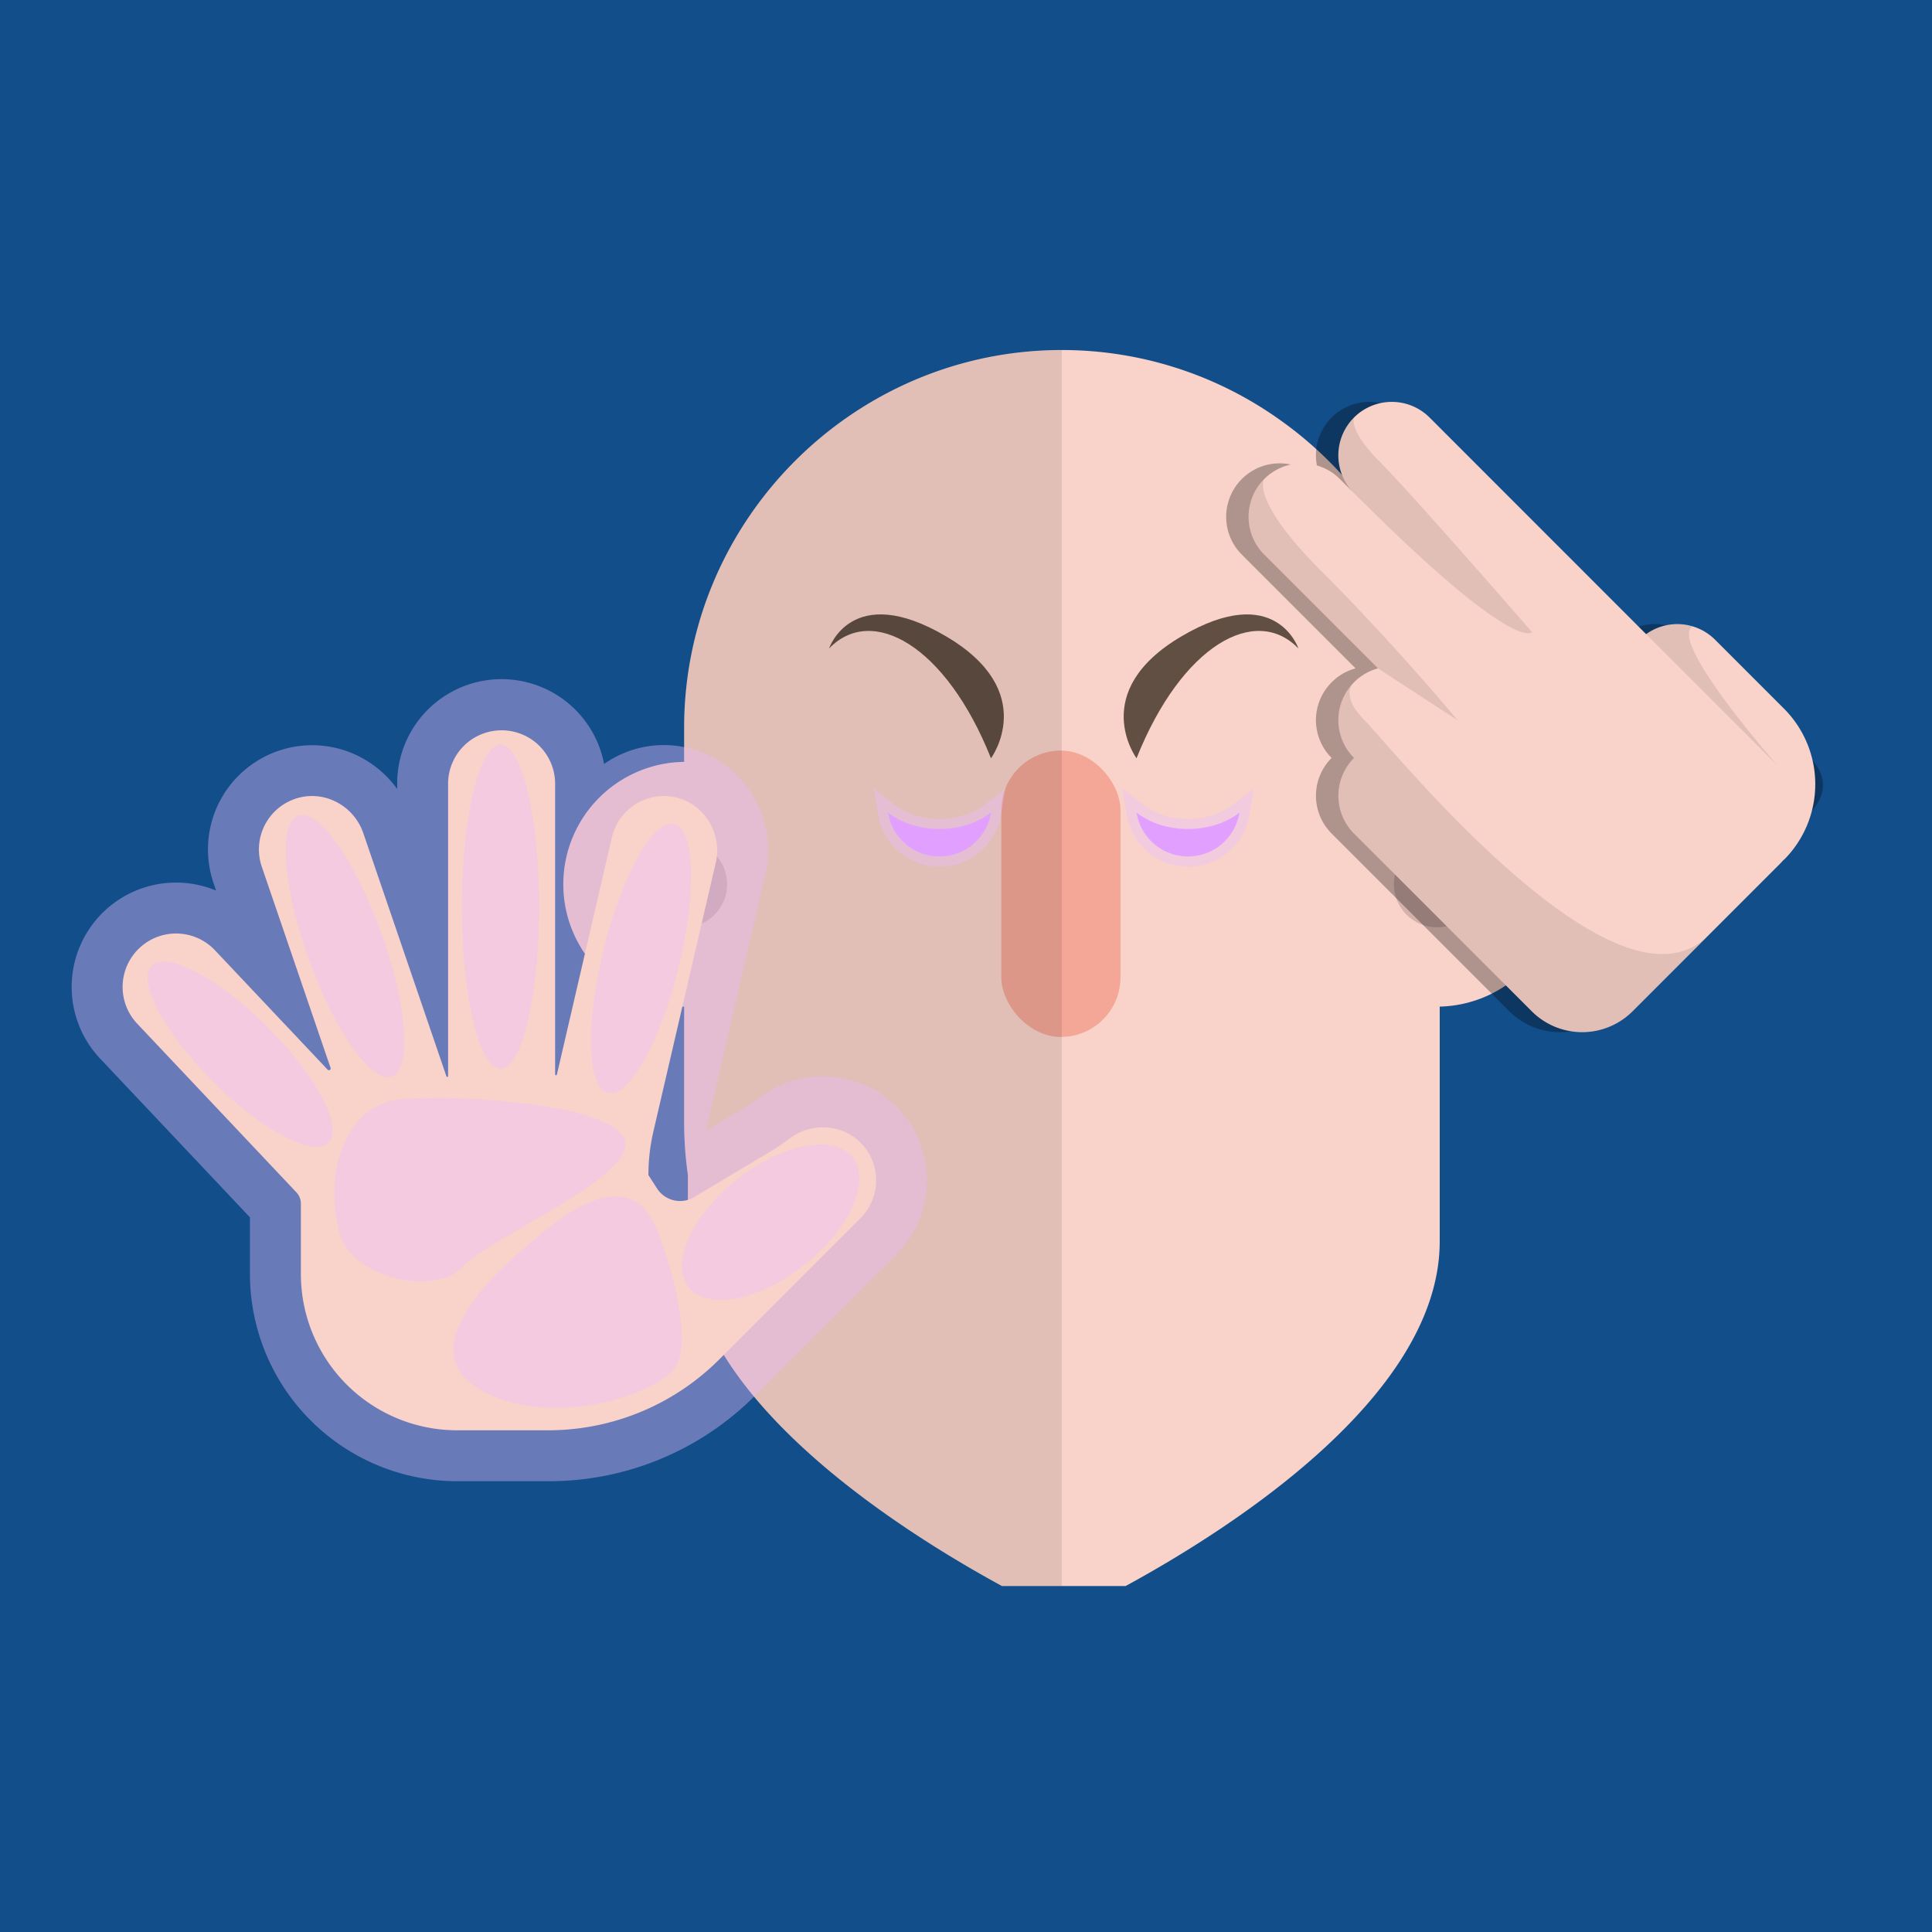 <svg xmlns="http://www.w3.org/2000/svg" viewBox="0 0 948.55 948.55"><title>mentalist</title><g id="Calque_2" data-name="Calque 2"><rect width="948.55" height="948.55" style="fill:#124e8a"/></g><g id="Calque_9" data-name="Calque 9"><path d="M765.56,434.15a60.07,60.07,0,0,0-58.71-60V356.94c0-61.95-30.93-117-78.11-150.54a184.1,184.1,0,0,0-107.45-34.55h0c-102,0-185.4,83.43-185.4,185.4v16.81a60.1,60.1,0,0,0,0,120.19v56.69a184,184,0,0,0,1.83,25.86v32.72c0,75.43,101.85,140.63,154.22,169.18h60.69C605,750.15,706.85,685,706.85,609.52V494.21A60.08,60.08,0,0,0,765.56,434.15Z" style="fill:#f9d3ca"/><circle cx="335.89" cy="434.15" r="21.13" style="fill:#d5b1ab"/><circle cx="705.47" cy="434.15" r="21.13" style="fill:#d5b1ab"/><path d="M558,372.28c22.15-55.54,58.48-75.69,79.48-53.91,0,0-11-33.22-57.33-6S558,372.28,558,372.28Z" style="fill:#614f43"/><path d="M486.54,372.28c-22.14-55.54-58.48-75.69-79.48-53.91,0,0,11-33.22,57.34-6S486.54,372.28,486.54,372.28Z" style="fill:#614f43"/><rect x="491.61" y="368.51" width="58.51" height="140.59" rx="29.25" ry="29.25" style="fill:#f4a797"/><path d="M521.29,171.85c-102,0-185.4,83.43-185.4,185.4v16.81a60.1,60.1,0,0,0,0,120.19v56.69a184,184,0,0,0,1.83,25.86v32.72c0,75.43,101.85,140.63,154.22,169.18h29.35Z" style="opacity:0.1"/><path d="M461.26,407c-10,0-18.94-3.11-25.27-8.07a25.59,25.59,0,0,0,50.55,0C480.21,403.89,471.23,407,461.26,407Z" style="fill:#db8cff"/><path d="M583.27,407c10,0,19-3.11,25.28-8.07a25.6,25.6,0,0,1-50.56,0C564.32,403.89,573.3,407,583.27,407Z" style="fill:#db8cff"/><g style="opacity:0.4"><path d="M461.26,402c-8.42,0-16.51-2.56-22.19-7l-10-7.85,2,12.57a30.59,30.59,0,0,0,60.43,0l2-12.57-10,7.85C477.78,399.44,469.69,402,461.26,402Z" style="fill:#ebbdff"/><path d="M605.47,395c-5.68,4.45-13.77,7-22.2,7s-16.52-2.56-22.19-7l-10-7.85,2,12.57a30.6,30.6,0,0,0,60.44,0l2-12.57Z" style="fill:#ebbdff"/></g></g><g id="Calque_8" data-name="Calque 8"><path d="M440.81,544c-17.7-18.39-46.77-20.72-67.61-5.42-2.51,1.84-5.16,3.76-7.59,5.21l-19.07,11.39,29.22-125.94a52.43,52.43,0,0,0-6.83-39.75,50.92,50.92,0,0,0-70.46-15.66c-.64.41-1.26.82-1.88,1.25A51.25,51.25,0,0,0,195,384.81v2.55a52.09,52.09,0,0,0-18-15.63,51.15,51.15,0,0,0-72.13,61.9l1.23,3.61a51.25,51.25,0,0,0-56.93,82.51l73.54,77.92v27.85A101.83,101.83,0,0,0,224.44,727.23l44.76,0a142.79,142.79,0,0,0,101.59-42.1l69.33-69.33a51.24,51.24,0,0,0,.69-71.77Z" style="fill:#ebbdff;opacity:0.4"/></g><g id="Calque_7" data-name="Calque 7"><path d="M886.82,369.86l-55.75-55.75a26.24,26.24,0,0,0-33.87-2.76L690.89,205a26.25,26.25,0,0,0-37.12,0h0a26.25,26.25,0,0,0,0,37.12l-6.95-6.94a26.23,26.23,0,0,0-37.12,0h0a26.25,26.25,0,0,0,0,37.12l55.85,55.85A26.07,26.07,0,0,0,653.78,335h0a26.23,26.23,0,0,0,0,37.12l0,0h0a26.25,26.25,0,0,0,0,37.12l77.89,77.89h0l9.37,9.37a35,35,0,0,0,49.5,0L863,424c.63-.63,1.22-1.28,1.78-1.94l.08.08h0C885.39,401.67,907.33,390.36,886.82,369.86Z" style="opacity:0.3"/><path d="M842.07,314.11a26.24,26.24,0,0,0-33.87-2.76L701.89,205a26.25,26.25,0,0,0-37.12,0h0a26.25,26.25,0,0,0,0,37.12l-6.95-6.94a26.23,26.23,0,0,0-37.12,0h0a26.25,26.25,0,0,0,0,37.12l55.85,55.85A26.07,26.07,0,0,0,664.78,335h0a26.23,26.23,0,0,0,0,37.12l0,0h0a26.25,26.25,0,0,0,0,37.12l77.89,77.89,9.37,9.37a35,35,0,0,0,49.5,0L874,424c.63-.63,1.22-1.28,1.78-1.94l.08.08a52.5,52.5,0,0,0,0-74.24Z" style="fill:#f9d3ca"/><path d="M422.8,561.34c-9.25-9.6-24.32-10.3-34.8-2.6-3.12,2.29-6.25,4.54-9.57,6.52l-37.66,22.5a13.45,13.45,0,0,1-18.19-4.26l-4.23-6.58a94.88,94.88,0,0,1,2.45-21.43L351.41,423.6c3.32-14.34-5.61-29.14-20-32.19a26.25,26.25,0,0,0-31,19.75l-27,116.44a.44.44,0,0,1-.86-.1V384.81a26.25,26.25,0,0,0-26.25-26.25h0A26.25,26.25,0,0,0,220,384.81v143.5a.42.42,0,0,1-.82.13L178.38,409.07c-4.62-13.53-19.15-21.34-32.8-17.09a26.25,26.25,0,0,0-17.05,33.56L162.3,524.3a.86.86,0,0,1-1.44.87l-55.32-58.62a26.26,26.26,0,0,0-37.11-1.07h0a26.26,26.26,0,0,0-1.07,37.11l78.14,82.79a8.12,8.12,0,0,1,2.22,5.59v34.55a76.72,76.72,0,0,0,76.71,76.71l44.76,0a118.76,118.76,0,0,0,83.92-34.77l69.33-69.34A26.25,26.25,0,0,0,422.8,561.34Z" style="fill:#f9d3ca"/><path d="M664.22,335.57c.18-.2.36-.4.56-.59A4.77,4.77,0,0,0,664.22,335.57Z" style="fill:none"/><path d="M657.82,235.22l-.43-.41c2.42,2.4,4.87,4.85,7.38,7.35Z" style="opacity:0.1"/><path d="M670,353.66c-10.4-10.4-7.27-16.31-5.81-18.09a26.24,26.24,0,0,0,.56,36.53l0,0h0a26.25,26.25,0,0,0,0,37.12l77.89,77.89,9.37,9.37a35,35,0,0,0,49.5,0l37.16-37.17h0C793.38,504.68,682.69,366.32,670,353.66Z" style="opacity:0.1"/><path d="M752.14,310.32s-58.61-67.5-74.45-83.33-12.92-22-12.92-22a26.25,26.25,0,0,0,0,37.12C744.56,322,752.14,310.32,752.14,310.32Z" style="opacity:0.1"/><path d="M649,280.66C613.36,245,620.7,235.22,620.7,235.22a26.25,26.25,0,0,0,0,37.12l55.85,55.85,39.14,25.47S684.69,316.32,649,280.66Z" style="opacity:0.1"/><path d="M808.2,311.35l64.71,64.71S818.85,314.87,831,307.51A26.54,26.54,0,0,0,808.2,311.35Z" style="opacity:0.1"/></g><g id="Calque_6" data-name="Calque 6"><ellipse cx="245.75" cy="445.16" rx="18.95" ry="79.5" style="fill:#ebbdff;opacity:0.4"/><ellipse cx="169.37" cy="464.49" rx="18.95" ry="68.04" transform="translate(-147.03 84.59) rotate(-19.76)" style="fill:#ebbdff;opacity:0.4"/><ellipse cx="314.76" cy="470.68" rx="68.04" ry="18.95" transform="translate(-217.5 663.85) rotate(-76.18)" style="fill:#ebbdff;opacity:0.4"/><ellipse cx="378.36" cy="600.11" rx="51.33" ry="26.71" transform="translate(-291.02 365.12) rotate(-38.43)" style="fill:#ebbdff;opacity:0.4"/><ellipse cx="117.94" cy="517.59" rx="18.95" ry="61.39" transform="translate(-331.45 235) rotate(-45)" style="fill:#ebbdff;opacity:0.4"/><path d="M166.69,605.16c-8-30.55,3.5-63,30-65.5s104,2,110,20-67.29,48.5-79.89,62.5S172.69,628.16,166.69,605.16Z" style="fill:#ebbdff;opacity:0.4"/><path d="M320.19,598.91c-8.15-15.06-24.5-16.5-49,2.5s-70.25,59.19-36.75,80,85.75,4,96.5-9.25S326.69,610.91,320.19,598.91Z" style="fill:#ebbdff;opacity:0.4"/></g></svg>